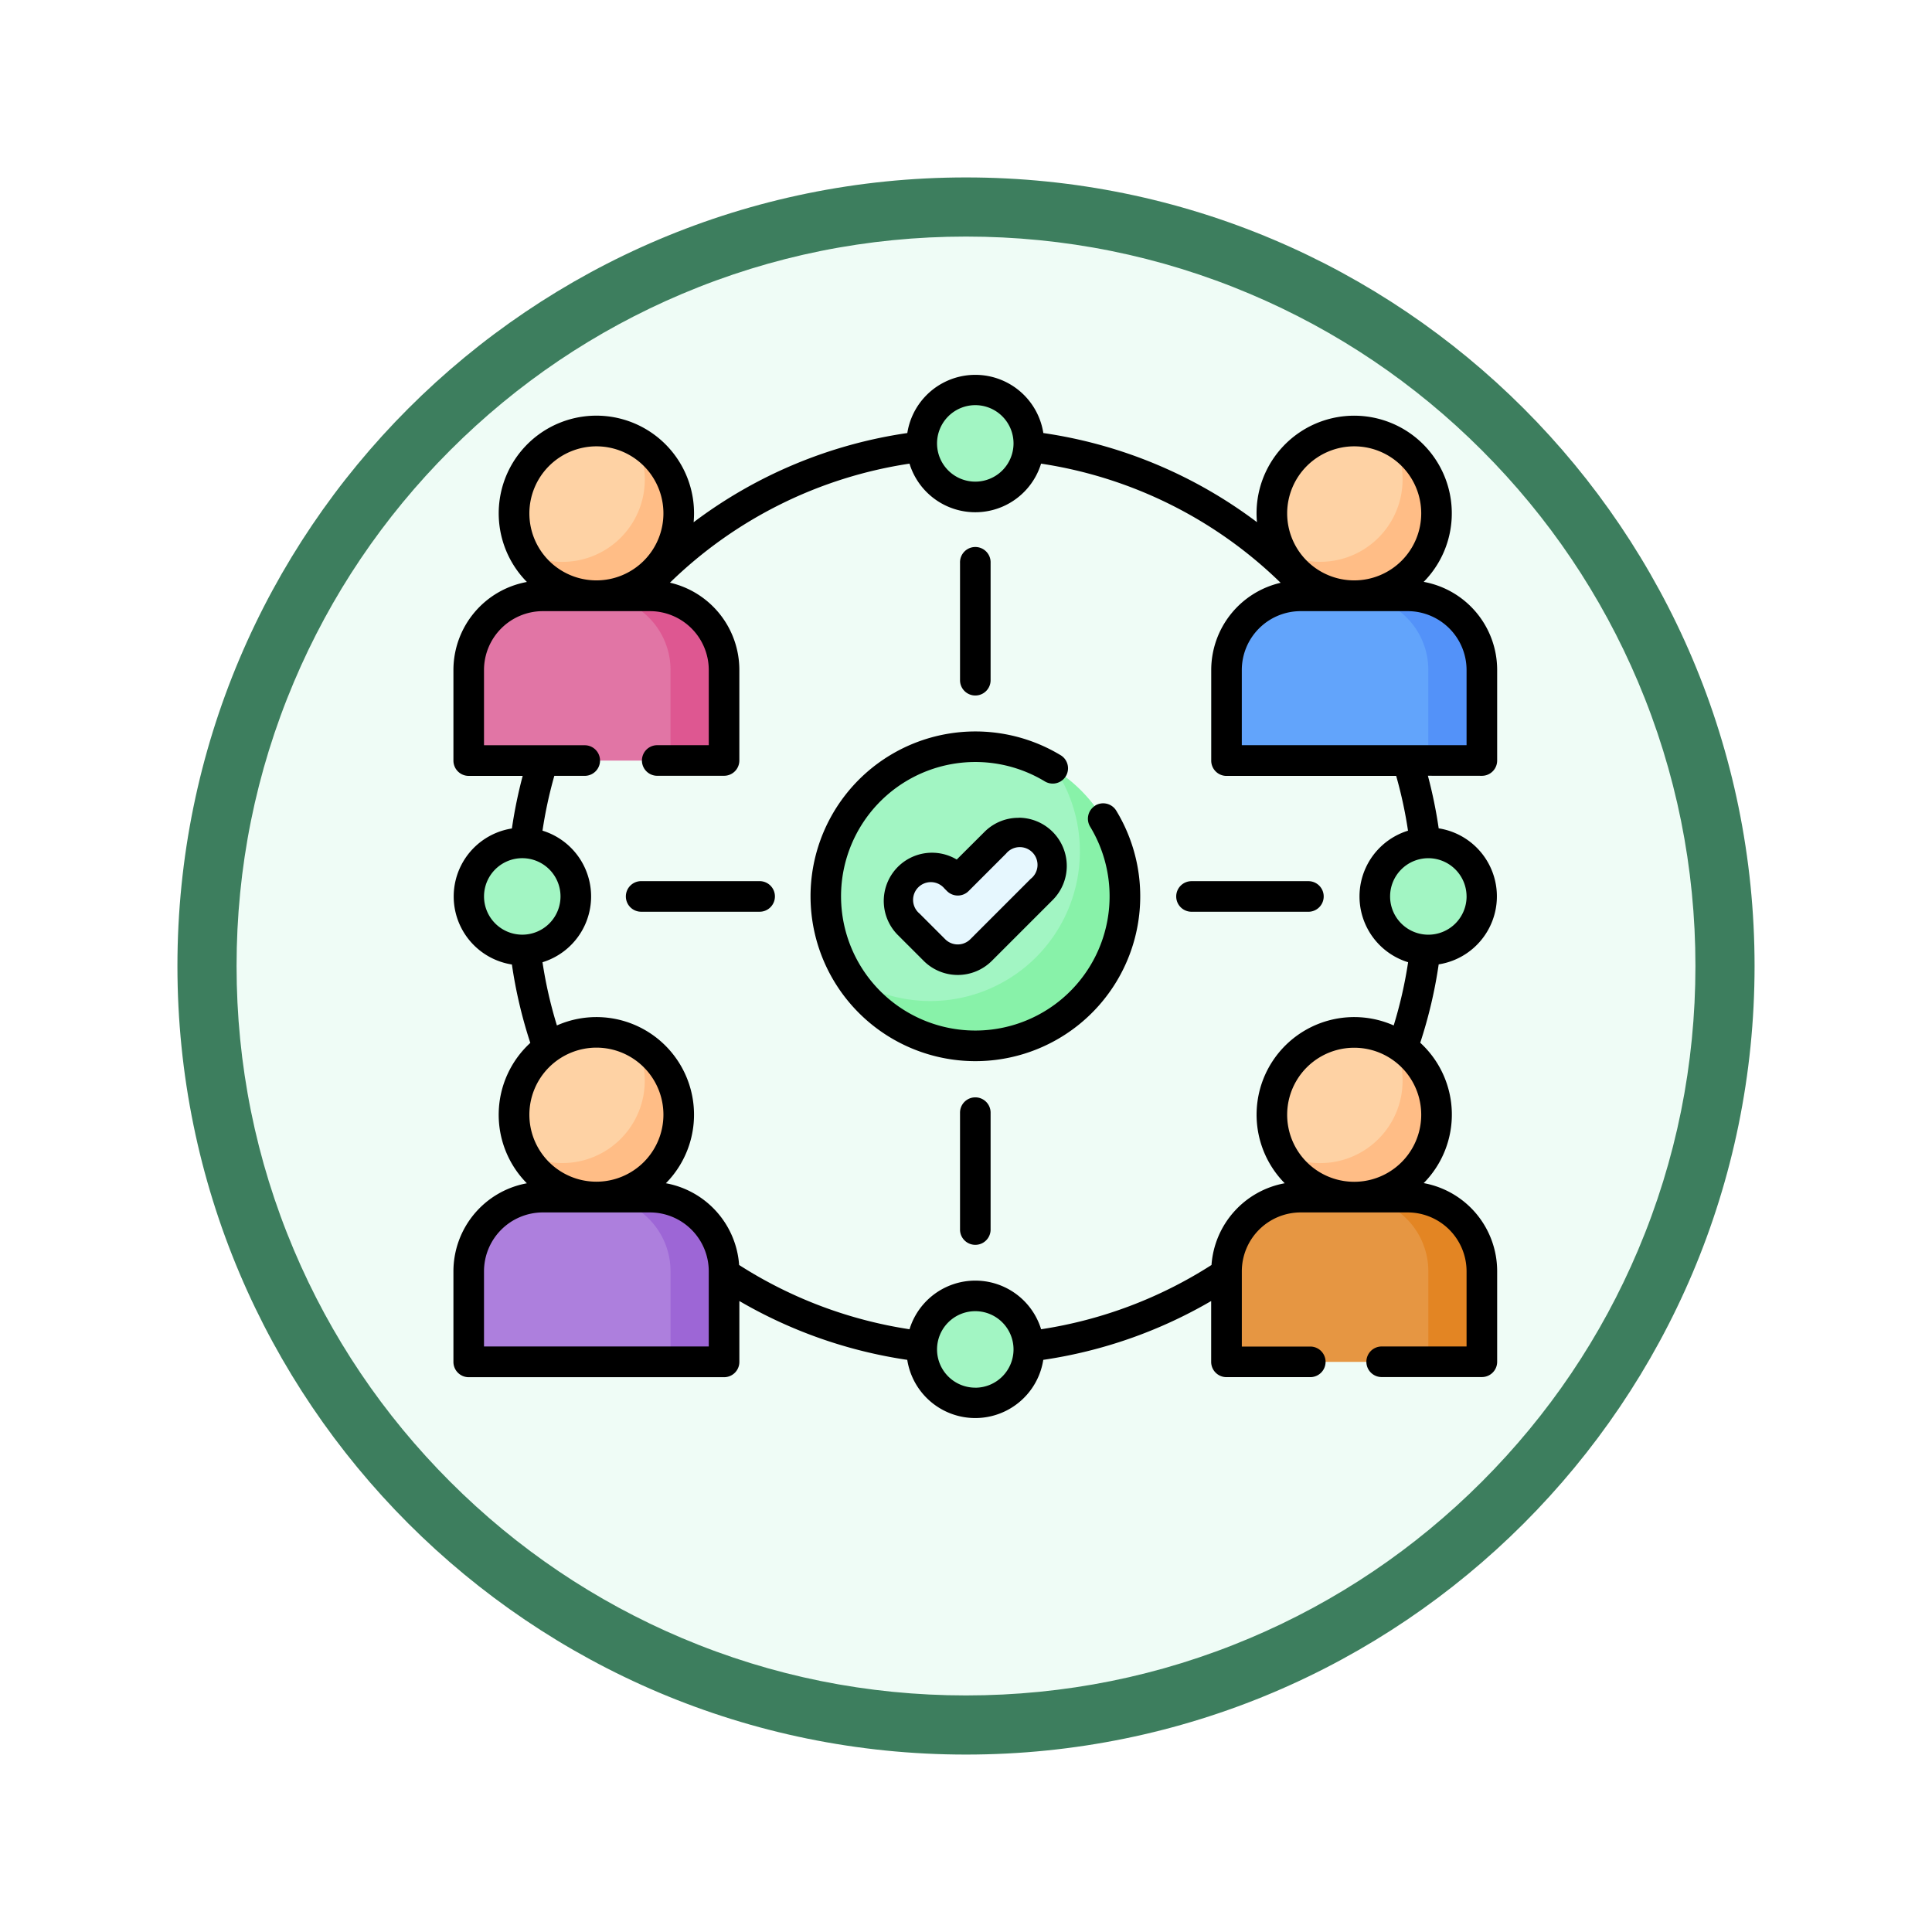 <svg xmlns="http://www.w3.org/2000/svg" xmlns:xlink="http://www.w3.org/1999/xlink" width="98" height="98" viewBox="0 0 98 98">
  <defs>
    <filter id="Trazado_982548" x="0" y="0" width="98" height="98" filterUnits="userSpaceOnUse">
      <feOffset dy="3" input="SourceAlpha"/>
      <feGaussianBlur stdDeviation="3" result="blur"/>
      <feFlood flood-opacity="0.161"/>
      <feComposite operator="in" in2="blur"/>
      <feComposite in="SourceGraphic"/>
    </filter>
  </defs>
  <g id="Grupo_1160027" data-name="Grupo 1160027" transform="translate(-604 -5254)">
    <g id="Grupo_1159317" data-name="Grupo 1159317" transform="translate(0 4239)">
      <g id="Grupo_1155643" data-name="Grupo 1155643" transform="translate(105 166)">
        <g id="Grupo_1154394" data-name="Grupo 1154394" transform="translate(-113 -1247)">
          <g id="Grupo_1149898" data-name="Grupo 1149898" transform="translate(0 -2463)">
            <g id="Grupo_1149695" data-name="Grupo 1149695" transform="translate(411 4104)">
              <g id="Grupo_1149263" data-name="Grupo 1149263" transform="translate(210 461)">
                <g transform="matrix(1, 0, 0, 1, -9, -6)" filter="url(#Trazado_982548)">
                  <g id="Trazado_982548-2" data-name="Trazado 982548" transform="translate(9 6)" fill="#effcf6">
                    <path d="M 40 78.5 C 34.802 78.5 29.76 77.482 25.015 75.475 C 20.43 73.536 16.313 70.76 12.776 67.224 C 9.24 63.687 6.464 59.57 4.525 54.985 C 2.518 50.24 1.5 45.198 1.5 40 C 1.5 34.802 2.518 29.76 4.525 25.015 C 6.464 20.43 9.24 16.313 12.776 12.776 C 16.313 9.24 20.43 6.464 25.015 4.525 C 29.76 2.518 34.802 1.5 40 1.5 C 45.198 1.5 50.24 2.518 54.985 4.525 C 59.57 6.464 63.687 9.24 67.224 12.776 C 70.76 16.313 73.536 20.43 75.475 25.015 C 77.482 29.76 78.5 34.802 78.5 40 C 78.5 45.198 77.482 50.24 75.475 54.985 C 73.536 59.57 70.76 63.687 67.224 67.224 C 63.687 70.76 59.57 73.536 54.985 75.475 C 50.24 77.482 45.198 78.5 40 78.5 Z" stroke="none"/>
                    <path d="M 40 3 C 35.004 3 30.158 3.978 25.599 5.906 C 21.193 7.77 17.236 10.438 13.837 13.837 C 10.438 17.236 7.77 21.193 5.906 25.599 C 3.978 30.158 3 35.004 3 40 C 3 44.996 3.978 49.842 5.906 54.401 C 7.77 58.807 10.438 62.764 13.837 66.163 C 17.236 69.562 21.193 72.23 25.599 74.094 C 30.158 76.022 35.004 77 40 77 C 44.996 77 49.842 76.022 54.401 74.094 C 58.807 72.23 62.764 69.562 66.163 66.163 C 69.562 62.764 72.23 58.807 74.094 54.401 C 76.022 49.842 77 44.996 77 40 C 77 35.004 76.022 30.158 74.094 25.599 C 72.23 21.193 69.562 17.236 66.163 13.837 C 62.764 10.438 58.807 7.77 54.401 5.906 C 49.842 3.978 44.996 3 40 3 M 40 0 C 62.091 0 80 17.909 80 40 C 80 62.091 62.091 80 40 80 C 17.909 80 0 62.091 0 40 C 0 17.909 17.909 0 40 0 Z" stroke="none" fill="#3d7e5e"/>
                  </g>
                </g>
              </g>
            </g>
          </g>
        </g>
      </g>
    </g>
    <g id="red" transform="translate(627 5273)">
      <g id="Grupo_1159999" data-name="Grupo 1159999" transform="translate(39.215 33.365)">
        <g id="Grupo_1159995" data-name="Grupo 1159995" transform="translate(0 8.356)">
          <path id="Trazado_992984" data-name="Trazado 992984" d="M379.24,407.244v4.6h12.952v-4.6a3.76,3.76,0,0,0-3.76-3.76H383A3.76,3.76,0,0,0,379.24,407.244Z" transform="translate(-379.24 -403.484)" fill="#e69642"/>
        </g>
        <g id="Grupo_1159996" data-name="Grupo 1159996" transform="translate(6.476 8.356)">
          <path id="Trazado_992985" data-name="Trazado 992985" d="M444.586,403.484H441.87a3.76,3.76,0,0,1,3.76,3.76v4.6h2.716v-4.6A3.76,3.76,0,0,0,444.586,403.484Z" transform="translate(-441.87 -403.484)" fill="#e38523"/>
        </g>
        <g id="Grupo_1159997" data-name="Grupo 1159997" transform="translate(2.298)">
          <circle id="Elipse_12002" data-name="Elipse 12002" cx="4.178" cy="4.178" r="4.178" fill="#fed2a4"/>
        </g>
        <g id="Grupo_1159998" data-name="Grupo 1159998" transform="translate(2.788 0.49)">
          <path id="Trazado_992986" data-name="Trazado 992986" d="M411.858,327.413a4.178,4.178,0,0,1-5.652,5.652,4.178,4.178,0,1,0,5.652-5.652Z" transform="translate(-406.206 -327.413)" fill="#ffbd86"/>
        </g>
      </g>
      <g id="Grupo_1160004" data-name="Grupo 1160004" transform="translate(0.776 33.365)">
        <g id="Grupo_1160000" data-name="Grupo 1160000" transform="translate(0 8.356)">
          <path id="Trazado_992987" data-name="Trazado 992987" d="M7.5,407.244v4.6H20.452v-4.6a3.76,3.76,0,0,0-3.76-3.76H11.26a3.76,3.76,0,0,0-3.76,3.76Z" transform="translate(-7.5 -403.484)" fill="#ad7fdd"/>
        </g>
        <g id="Grupo_1160001" data-name="Grupo 1160001" transform="translate(6.476 8.356)">
          <path id="Trazado_992988" data-name="Trazado 992988" d="M72.846,403.484H70.13a3.76,3.76,0,0,1,3.76,3.76v4.6h2.716v-4.6A3.76,3.76,0,0,0,72.846,403.484Z" transform="translate(-70.13 -403.484)" fill="#9d66d6"/>
        </g>
        <g id="Grupo_1160002" data-name="Grupo 1160002" transform="translate(2.298)">
          <circle id="Elipse_12003" data-name="Elipse 12003" cx="4.178" cy="4.178" r="4.178" fill="#fed2a4"/>
        </g>
        <g id="Grupo_1160003" data-name="Grupo 1160003" transform="translate(2.788 0.49)">
          <path id="Trazado_992989" data-name="Trazado 992989" d="M40.117,327.413a4.179,4.179,0,0,1-5.652,5.652,4.178,4.178,0,1,0,5.652-5.652Z" transform="translate(-34.465 -327.413)" fill="#ffbd86"/>
        </g>
      </g>
      <g id="Grupo_1160009" data-name="Grupo 1160009" transform="translate(39.215 2.865)">
        <g id="Grupo_1160005" data-name="Grupo 1160005" transform="translate(0 8.356)">
          <path id="Trazado_992990" data-name="Trazado 992990" d="M379.24,112.276v4.6h12.952v-4.6a3.76,3.76,0,0,0-3.76-3.76H383A3.76,3.76,0,0,0,379.24,112.276Z" transform="translate(-379.24 -108.516)" fill="#62a4fb"/>
        </g>
        <g id="Grupo_1160006" data-name="Grupo 1160006" transform="translate(6.476 8.356)">
          <path id="Trazado_992991" data-name="Trazado 992991" d="M444.586,108.516H441.87a3.76,3.76,0,0,1,3.76,3.76v4.6h2.716v-4.6A3.76,3.76,0,0,0,444.586,108.516Z" transform="translate(-441.87 -108.516)" fill="#5392f9"/>
        </g>
        <g id="Grupo_1160007" data-name="Grupo 1160007" transform="translate(2.298)">
          <circle id="Elipse_12004" data-name="Elipse 12004" cx="4.178" cy="4.178" r="4.178" fill="#fed2a4"/>
        </g>
        <g id="Grupo_1160008" data-name="Grupo 1160008" transform="translate(2.788 0.49)">
          <path id="Trazado_992992" data-name="Trazado 992992" d="M411.858,32.445a4.178,4.178,0,0,1-5.652,5.652,4.178,4.178,0,1,0,5.652-5.652Z" transform="translate(-406.206 -32.445)" fill="#ffbd86"/>
        </g>
      </g>
      <g id="Grupo_1160014" data-name="Grupo 1160014" transform="translate(0.776 2.865)">
        <g id="Grupo_1160010" data-name="Grupo 1160010" transform="translate(0 8.356)">
          <path id="Trazado_992993" data-name="Trazado 992993" d="M7.5,112.276v4.6H20.452v-4.6a3.76,3.76,0,0,0-3.76-3.76H11.26a3.76,3.76,0,0,0-3.76,3.76Z" transform="translate(-7.5 -108.516)" fill="#e175a5"/>
        </g>
        <g id="Grupo_1160011" data-name="Grupo 1160011" transform="translate(6.476 8.356)">
          <path id="Trazado_992994" data-name="Trazado 992994" d="M72.846,108.516H70.13a3.76,3.76,0,0,1,3.76,3.76v4.6h2.716v-4.6A3.76,3.76,0,0,0,72.846,108.516Z" transform="translate(-70.13 -108.516)" fill="#de5791"/>
        </g>
        <g id="Grupo_1160012" data-name="Grupo 1160012" transform="translate(2.298)">
          <circle id="Elipse_12005" data-name="Elipse 12005" cx="4.178" cy="4.178" r="4.178" fill="#fed2a4"/>
        </g>
        <g id="Grupo_1160013" data-name="Grupo 1160013" transform="translate(2.788 0.49)">
          <path id="Trazado_992995" data-name="Trazado 992995" d="M40.117,32.445A4.179,4.179,0,0,1,34.465,38.1a4.178,4.178,0,1,0,5.652-5.652Z" transform="translate(-34.465 -32.445)" fill="#ffbd86"/>
        </g>
      </g>
      <g id="Grupo_1160021" data-name="Grupo 1160021" transform="translate(18.88 18.88)">
        <g id="Grupo_1160017" data-name="Grupo 1160017">
          <g id="Grupo_1160015" data-name="Grupo 1160015">
            <circle id="Elipse_12006" data-name="Elipse 12006" cx="7.591" cy="7.591" r="7.591" fill="#a2f5c3"/>
          </g>
          <g id="Grupo_1160016" data-name="Grupo 1160016" transform="translate(1.201 1.201)">
            <path id="Trazado_992996" data-name="Trazado 992996" d="M204.69,194.2A7.589,7.589,0,0,1,194.2,204.69,7.59,7.59,0,1,0,204.69,194.2Z" transform="translate(-194.204 -194.204)" fill="#88f2a9"/>
          </g>
        </g>
        <g id="Grupo_1160020" data-name="Grupo 1160020" transform="translate(3.726 4.378)">
          <g id="Grupo_1160019" data-name="Grupo 1160019">
            <g id="Grupo_1160018" data-name="Grupo 1160018">
              <path id="Trazado_992997" data-name="Trazado 992997" d="M221.593,231.355a1.671,1.671,0,0,1-1.182-.49l-1.306-1.306a1.671,1.671,0,1,1,2.363-2.363l.124.124,1.9-1.9a1.671,1.671,0,1,1,2.363,2.363l-3.083,3.083A1.671,1.671,0,0,1,221.593,231.355Z" transform="translate(-218.616 -224.93)" fill="#e6f7fe"/>
            </g>
          </g>
        </g>
      </g>
      <g id="Grupo_1160022" data-name="Grupo 1160022" transform="translate(23.755 0.776)">
        <circle id="Elipse_12007" data-name="Elipse 12007" cx="2.716" cy="2.716" r="2.716" fill="#a2f5c3"/>
      </g>
      <g id="Grupo_1160023" data-name="Grupo 1160023" transform="translate(46.735 23.755)">
        <circle id="Elipse_12008" data-name="Elipse 12008" cx="2.716" cy="2.716" r="2.716" fill="#a2f5c3"/>
      </g>
      <g id="Grupo_1160024" data-name="Grupo 1160024" transform="translate(0.776 23.755)">
        <circle id="Elipse_12009" data-name="Elipse 12009" cx="2.716" cy="2.716" r="2.716" fill="#a2f5c3"/>
      </g>
      <g id="Grupo_1160025" data-name="Grupo 1160025" transform="translate(23.755 46.735)">
        <circle id="Elipse_12010" data-name="Elipse 12010" cx="2.716" cy="2.716" r="2.716" fill="#a2f5c3"/>
      </g>
      <g id="Grupo_1160026" data-name="Grupo 1160026" transform="translate(0 0)">
        <path id="Trazado_992998" data-name="Trazado 992998" d="M52.167,20.353a.775.775,0,0,0,.776-.776v-4.6a4.542,4.542,0,0,0-3.727-4.462,4.952,4.952,0,1,0-8.478-3.476c0,.151.008.3.021.448A23.654,23.654,0,0,0,29.923,2.966a3.492,3.492,0,0,0-6.9,0A23.651,23.651,0,0,0,12.184,7.491c.013-.148.021-.3.021-.448A4.954,4.954,0,1,0,3.727,10.52,4.542,4.542,0,0,0,0,14.981v4.6a.775.775,0,0,0,.776.776H3.513a23.7,23.7,0,0,0-.547,2.667,3.492,3.492,0,0,0,0,6.9A23.684,23.684,0,0,0,3.9,33.9a4.944,4.944,0,0,0-.175,7.122A4.542,4.542,0,0,0,0,45.482v4.6a.775.775,0,0,0,.776.776H13.728a.775.775,0,0,0,.776-.776V46.994a23.8,23.8,0,0,0,8.516,2.984,3.492,3.492,0,0,0,6.9,0,23.8,23.8,0,0,0,8.516-2.984v3.085a.775.775,0,0,0,.776.776h4.279a.776.776,0,0,0,0-1.551h-3.5V45.482A2.989,2.989,0,0,1,42.975,42.5h5.431a2.989,2.989,0,0,1,2.985,2.985V49.3H47.113a.776.776,0,1,0,0,1.551h5.054a.775.775,0,0,0,.776-.776v-4.6a4.543,4.543,0,0,0-3.727-4.462,4.944,4.944,0,0,0-.175-7.121,23.686,23.686,0,0,0,.936-3.975,3.492,3.492,0,0,0,0-6.9,23.7,23.7,0,0,0-.547-2.667Zm-.776-5.371V18.8H39.99v-3.82A2.988,2.988,0,0,1,42.975,12h5.432A2.988,2.988,0,0,1,51.391,14.981ZM45.691,3.64a3.4,3.4,0,1,1-3.4,3.4,3.406,3.406,0,0,1,3.4-3.4ZM26.471,1.551a1.94,1.94,0,1,1-1.94,1.94A1.942,1.942,0,0,1,26.471,1.551ZM7.252,3.64a3.4,3.4,0,1,1-3.4,3.4,3.406,3.406,0,0,1,3.4-3.4Zm-5.7,22.831a1.94,1.94,0,1,1,1.94,1.94,1.942,1.942,0,0,1-1.94-1.94Zm5.7,7.67a3.4,3.4,0,1,1-3.4,3.4A3.406,3.406,0,0,1,7.252,34.141ZM1.551,49.3v-3.82A2.988,2.988,0,0,1,4.536,42.5H9.967a2.988,2.988,0,0,1,2.985,2.985V49.3Zm24.92,2.089a1.94,1.94,0,1,1,1.94-1.94A1.942,1.942,0,0,1,26.471,51.391ZM45.707,40.946h-.032a3.4,3.4,0,1,1,.032,0Zm5.685-14.474a1.94,1.94,0,1,1-1.94-1.94A1.942,1.942,0,0,1,51.391,26.471Zm-2.966-3.337a3.491,3.491,0,0,0,0,6.674,22.147,22.147,0,0,1-.731,3.206,4.951,4.951,0,0,0-5.528,8.005,4.544,4.544,0,0,0-3.714,4.146,22.228,22.228,0,0,1-8.643,3.26,3.491,3.491,0,0,0-6.675,0,22.229,22.229,0,0,1-8.643-3.26,4.543,4.543,0,0,0-3.715-4.146,4.951,4.951,0,0,0-5.528-8.005,22.147,22.147,0,0,1-.731-3.206,3.491,3.491,0,0,0,0-6.674,22.125,22.125,0,0,1,.6-2.781h1.57a.776.776,0,0,0,0-1.551H1.551V14.981A2.988,2.988,0,0,1,4.536,12H9.967a2.988,2.988,0,0,1,2.985,2.984V18.8H10.31a.776.776,0,0,0,0,1.551h3.417a.775.775,0,0,0,.776-.776v-4.6a4.542,4.542,0,0,0-3.52-4.419A22.132,22.132,0,0,1,23.134,4.518a3.491,3.491,0,0,0,6.674,0,22.132,22.132,0,0,1,12.151,6.044,4.543,4.543,0,0,0-3.52,4.42v4.6a.775.775,0,0,0,.776.776h8.606a22.117,22.117,0,0,1,.6,2.781Z" transform="translate(0 0)"/>
        <path id="Trazado_992999" data-name="Trazado 992999" d="M189.542,178.851a.776.776,0,0,0-.259,1.066A6.811,6.811,0,1,1,187,177.63a.776.776,0,0,0,.807-1.325,8.362,8.362,0,1,0,2.8,2.8.776.776,0,0,0-1.066-.259Z" transform="translate(-156.986 -156.985)"/>
        <path id="Trazado_993000" data-name="Trazado 993000" d="M217.952,217.43a2.43,2.43,0,0,0-1.73.717l-1.405,1.4a2.447,2.447,0,0,0-2.984,3.832l1.306,1.306a2.447,2.447,0,0,0,3.46,0l3.083-3.083a2.447,2.447,0,0,0-1.73-4.177Zm.633,3.08-3.083,3.083a.9.9,0,0,1-1.266,0l-1.306-1.306a.9.9,0,1,1,1.267-1.267l.124.124a.775.775,0,0,0,1.1,0l1.9-1.9a.9.9,0,1,1,1.267,1.267Z" transform="translate(-189.287 -194.947)"/>
        <path id="Trazado_993001" data-name="Trazado 993001" d="M249.276,92.358a.775.775,0,0,0,.776-.776V85.629a.776.776,0,1,0-1.551,0v5.954A.775.775,0,0,0,249.276,92.358Z" transform="translate(-222.804 -76.079)"/>
        <path id="Trazado_993002" data-name="Trazado 993002" d="M354.567,249.276a.776.776,0,0,0,.776.776H361.3a.776.776,0,0,0,0-1.551h-5.954A.776.776,0,0,0,354.567,249.276Z" transform="translate(-317.904 -222.804)"/>
        <path id="Trazado_993003" data-name="Trazado 993003" d="M249.276,354.567a.775.775,0,0,0-.775.776V361.3a.776.776,0,0,0,1.551,0v-5.954A.776.776,0,0,0,249.276,354.567Z" transform="translate(-222.804 -317.904)"/>
        <path id="Trazado_993004" data-name="Trazado 993004" d="M91.583,248.5H85.63a.776.776,0,1,0,0,1.551h5.954a.776.776,0,1,0,0-1.551Z" transform="translate(-76.08 -222.804)"/>
      </g>
    </g>
  </g>
</svg>
